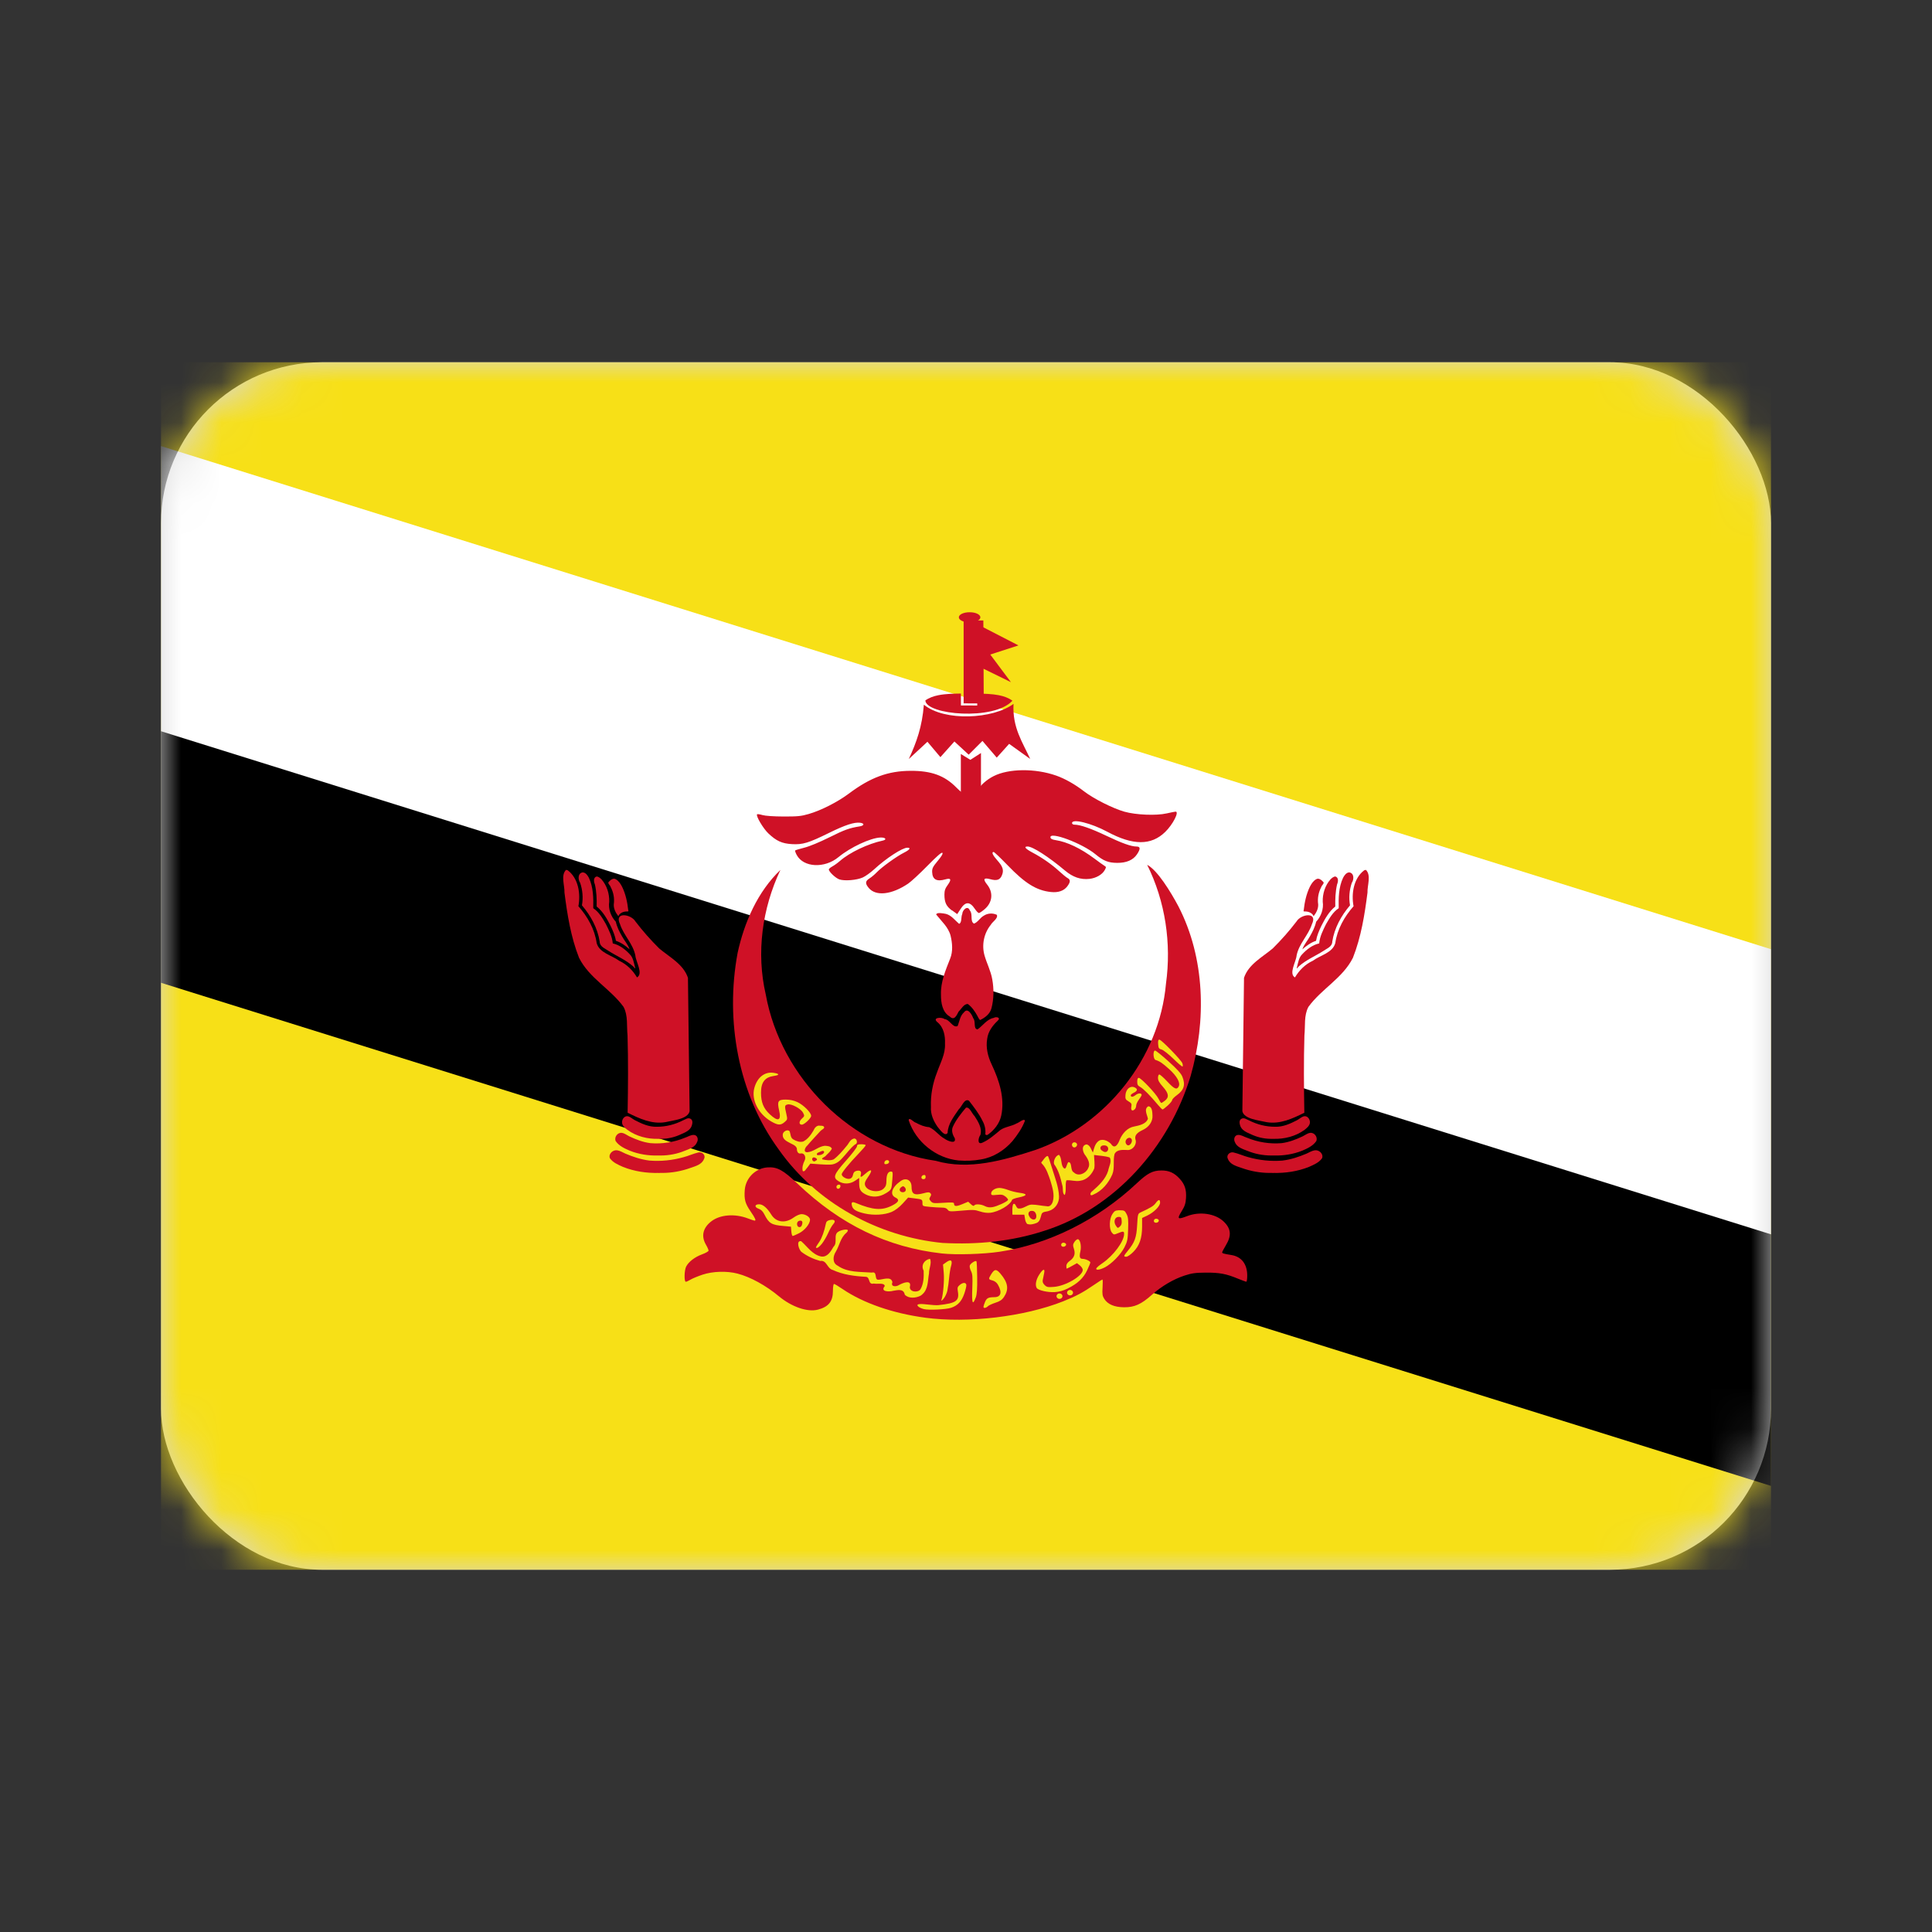 <svg height="48" viewBox="0 0 48 48" width="48" xmlns="http://www.w3.org/2000/svg" xmlns:xlink="http://www.w3.org/1999/xlink"><rect x="0" y="0" width="48" height="48" fill="#333333" stroke="none"/><defs><rect id="a" height="30" rx="4" width="40" x="4" y="9"/><mask id="b" fill="#fff"><use fill="#fff" fill-rule="evenodd" xlink:href="#a"/></mask></defs><g fill="none" fill-rule="evenodd"><path d="m0 0h48v48h-48z"/><use fill="#d8d8d8" xlink:href="#a"/><g mask="url(#b)"><g fill-rule="nonzero" transform="translate(4 9)"><path d="m0 0h40v30h-40z" fill="#f7e017"/><path d="m0 2.083v13.333l40 6.25v-7.083z" fill="#fff"/><path d="m0 9.167v6.25l40 12.5v-6.25z" fill="#000"/><g fill="#cf1126" transform="translate(9.958 6.208)"><path d="m9.031 17.53c-.807-.107-1.546-.364-2.06-.715-.1-.068-.193-.124-.208-.124-.015 0-.027.076-.027.17 0 .265-.107.399-.375.469-.257.067-.648-.068-.966-.331-.329-.273-.708-.481-1.03-.565-.265-.069-.616-.058-.87.027-.118.04-.252.095-.299.124-.046.029-.098.052-.115.052-.045 0-.039-.285.008-.377.062-.12.215-.238.393-.303.09-.033.164-.075.164-.094 0-.019-.03-.088-.068-.152-.121-.212-.071-.417.14-.578.216-.165.581-.193.904-.07.081.031.157.056.168.056.043 0 .017-.06-.1-.23-.135-.198-.162-.295-.145-.53.022-.298.264-.541.561-.563.243-.018.393.064.751.405 1.069 1.019 2.231 1.581 3.586 1.733.342.038 1.03.018 1.434-.043 1.22-.184 2.448-.797 3.408-1.701.266-.25.394-.317.612-.318.19-.001.323.06.458.21.124.138.166.268.153.477-.009.134-.03.2-.11.329-.118.191-.098.209.135.119.314-.123.701-.066.91.133.184.175.201.349.058.586-.052.087-.095.168-.095.181 0 .024.04.035.23.066.25.04.393.225.393.509 0 .085-.01.154-.023.154-.013 0-.107-.035-.21-.077-.291-.12-.456-.151-.796-.149-.259.002-.348.014-.528.073-.276.09-.572.265-.813.479-.265.237-.433.311-.691.309-.24-.003-.404-.072-.491-.209-.046-.073-.053-.118-.042-.284.007-.108.006-.196-.003-.196-.009 0-.103.059-.208.132-.277.19-.453.284-.77.41-.966.382-2.36.548-3.427.406z"/><path d="m9.473 15.674c-1.608-.154-3.146-.992-4.081-2.319-1.015-1.385-1.335-3.213-1.025-4.885.165-.761.497-1.523 1.064-2.065-.452.958-.605 2.057-.364 3.095.375 2.073 2.127 3.828 4.223 4.132.829.24 1.687-.014 2.479-.271 1.747-.616 3.078-2.274 3.241-4.128.139-1.003-.015-2.046-.467-2.955.258.136.583.67.775 1.029.667 1.292.697 2.84.305 4.218-.533 1.754-1.874 3.291-3.646 3.849-.805.263-1.66.343-2.502.299z"/><g transform="translate(0 6.375)"><path d="m1.376 6.996c-.105-.017-.222.087-.182.196.076.11.207.163.325.216.283.113.591.158.895.15-.105-0.0.036.001.075 0 .241.001.48-.043.706-.124.126-.044.286-.084.338-.223.05-.091-.041-.181-.133-.163-.128.028-.248.086-.375.119-.274.077-.562.107-.846.084-.208-.025-.409-.092-.6-.173-.067-.029-.129-.072-.203-.081z"/><path d="m1.493 6.563c-.107-.016-.198.107-.154.205.082.119.219.182.348.237.224.09.467.127.707.12-.091-0.0.031.001.065 0 .205 0.0.408-.04.597-.118.116-.045.257-.089.305-.216.037-.07.009-.172-.079-.177-.08-.004-.15.047-.224.07-.27.112-.568.159-.859.134-.182-.023-.355-.09-.52-.168-.062-.03-.118-.077-.187-.087z"/><path d="m1.637 6.149c-.091-.011-.154.092-.139.174.014.072.078.121.132.165.222.162.503.232.776.223-.106-0.0.142.002.066-0.0.173-.001.343-.043.499-.118.104-.045.225-.097.26-.216.017-.055.027-.134-.035-.165-.065-.036-.13.02-.189.042-.2.102-.422.158-.646.157-.194.007-.376-.075-.545-.163-.061-.031-.111-.085-.18-.099z"/><path d="m.105.029c-.136.136-.032.386-.039.564.07.548.158 1.104.362 1.62.251.504.783.774 1.106 1.22.115.215.074.473.099.708.019.64.013 1.281.002 1.921.289.145.603.291.936.235.197-.047.563-.076.604-.273-.016-1.104-.026-2.209-.041-3.313-.112-.338-.456-.513-.714-.73-.212-.21-.41-.434-.591-.671-.109-.184-.536-.25-.382.07.091.277.322.484.38.775.013.16.203.453.041.546-.104-.176-.253-.326-.445-.415-.185-.138-.49-.195-.557-.438-.049-.345-.226-.658-.454-.916.059-.31 0-.697-.268-.895z"/><path d="m.518.091c-.123.02-.119.177-.062.26.061.179.077.373.044.559.219.257.389.564.441.902.001.127.135.169.221.231.203.129.431.223.612.385.038.041.067.084.04.001-.028-.106-.043-.223-.126-.304-.114-.123-.256-.232-.422-.269-.014-.171-.096-.329-.171-.481-.084-.145-.171-.3-.314-.394.006-.254.002-.521-.108-.755-.032-.06-.079-.132-.155-.135z"/><path d="m.864.193c-.086.026-.07.132-.042.197.041.18.048.366.044.549.158.125.257.306.347.483.056.118.11.24.131.369.128.042.24.123.34.212-.04-.12-.128-.213-.188-.323-.065-.114-.126-.233-.154-.362-.123-.132-.191-.318-.164-.498.006-.199-.059-.405-.192-.555-.034-.033-.074-.07-.123-.072z"/><path d="m1.289.249c-.062.008-.099.053-.132.089-.013.036.046.076.056.115.073.138.099.287.078.434-.005.104.045.206.115.294.02-.065.1-.112.186-.118.031-.004.078.008.059-.028-.022-.199-.062-.4-.154-.588-.036-.067-.076-.138-.153-.184-.016-.008-.034-.016-.054-.014z"/></g><g transform="matrix(-1 0 0 1 20.083 6.375)"><path d="m1.376 6.996c-.105-.017-.222.087-.182.196.076.11.207.163.325.216.283.113.591.158.895.15-.105-0.0.036.001.075 0 .241.001.48-.043.706-.124.126-.044.286-.084.338-.223.05-.091-.041-.181-.133-.163-.128.028-.248.086-.375.119-.274.077-.562.107-.846.084-.208-.025-.409-.092-.6-.173-.067-.029-.129-.072-.203-.081z"/><path d="m1.493 6.563c-.107-.016-.198.107-.154.205.082.119.219.182.348.237.224.09.467.127.707.12-.091-0.0.031.001.065 0 .205 0.0.408-.04.597-.118.116-.045.257-.089.305-.216.037-.07.009-.172-.079-.177-.08-.004-.15.047-.224.07-.27.112-.568.159-.859.134-.182-.023-.355-.09-.52-.168-.062-.03-.118-.077-.187-.087z"/><path d="m1.637 6.149c-.091-.011-.154.092-.139.174.014.072.078.121.132.165.222.162.503.232.776.223-.106-0.0.142.002.066-0.0.173-.001.343-.043.499-.118.104-.045.225-.097.26-.216.017-.055.027-.134-.035-.165-.065-.036-.13.02-.189.042-.2.102-.422.158-.646.157-.194.007-.376-.075-.545-.163-.061-.031-.111-.085-.18-.099z"/><path d="m.105.029c-.136.136-.032.386-.039.564.07.548.158 1.104.362 1.62.251.504.783.774 1.106 1.22.115.215.074.473.099.708.019.64.013 1.281.002 1.921.289.145.603.291.936.235.197-.047.563-.076.604-.273-.016-1.104-.026-2.209-.041-3.313-.112-.338-.456-.513-.714-.73-.212-.21-.41-.434-.591-.671-.109-.184-.536-.25-.382.07.091.277.322.484.38.775.013.16.203.453.041.546-.104-.176-.253-.326-.445-.415-.185-.138-.49-.195-.557-.438-.049-.345-.226-.658-.454-.916.059-.31 0-.697-.268-.895z"/><path d="m.518.091c-.123.02-.119.177-.062.26.061.179.077.373.044.559.219.257.389.564.441.902.001.127.135.169.221.231.203.129.431.223.612.385.038.041.067.084.04.001-.028-.106-.043-.223-.126-.304-.114-.123-.256-.232-.422-.269-.014-.171-.096-.329-.171-.481-.084-.145-.171-.3-.314-.394.006-.254.002-.521-.108-.755-.032-.06-.079-.132-.155-.135z"/><path d="m.864.193c-.086.026-.07.132-.042.197.041.18.048.366.044.549.158.125.257.306.347.483.056.118.11.24.131.369.128.042.24.123.34.212-.04-.12-.128-.213-.188-.323-.065-.114-.126-.233-.154-.362-.123-.132-.191-.318-.164-.498.006-.199-.059-.405-.192-.555-.034-.033-.074-.07-.123-.072z"/><path d="m1.289.249c-.062.008-.099.053-.132.089-.013.036.046.076.056.115.073.138.099.287.078.434-.005.104.045.206.115.294.02-.065.1-.112.186-.118.031-.004.078.008.059-.028-.022-.199-.062-.4-.154-.588-.036-.067-.076-.138-.153-.184-.016-.008-.034-.016-.054-.014z"/></g><path d="m9.861 13.624c-.562-.054-1.069-.463-1.243-1.0.009-.092.124.052.179.061.102.057.213.103.33.111.148.064.24.21.381.286.066.051.298.152.255-.011-.054-.085-.092-.193-.045-.29.079-.173.2-.323.322-.468.09-.03.15.147.214.207.089.137.196.303.144.473-.051.063-.084.252.052.188.168-.074.305-.198.444-.313.122-.085.277-.091.405-.165.059-.015.182-.133.208-.068-.07.187-.187.354-.312.509-.203.231-.476.405-.783.454-.181.033-.367.04-.55.026z"/><path d="m10.522 12.968c.012-.113-.013-.228-.071-.331-.088-.18-.213-.34-.335-.498-.115-.067-.179.152-.255.215-.119.178-.268.361-.276.585-.067.104-.192-.085-.246-.147-.103-.145-.181-.318-.168-.499-.012-.293.044-.585.151-.858.081-.233.212-.459.198-.713.009-.191-.03-.402-.184-.531-.147-.116.095-.14.173-.08.132.009.203.227.324.173.048-.114.058-.25.157-.339.097-.133.199.057.232.145.069.078-.004.271.108.276.134-.094.229-.251.4-.285.069-.04.188-.005.096.074-.126.119-.234.267-.257.443-.039.221.017.445.113.645.185.391.329.833.235 1.269-.043.194-.175.36-.335.473-.02.012-.052.011-.059-.016z"/><path d="m10.322 10.026c-.061-.109-.134-.217-.236-.291-.099-0-.16.125-.228.191-.047.088-.105.235-.221.12-.185-.108-.218-.345-.217-.54-.012-.316.116-.611.229-.899.072-.18.054-.383.01-.568-.055-.212-.226-.359-.357-.525.009-.064.176-.029.24-.017.14.036.224.159.328.247.074-.023.044-.173.079-.243.003-.099.135-.23.189-.088.082.09-.003.269.103.326.1-.037.15-.147.244-.197.093-.063.224-.07.324-.021.035.092-.11.169-.152.249-.169.209-.228.496-.156.755.057.203.159.392.194.601.042.236.041.483-.02.715-.036.141-.158.235-.284.294-.031-.029-.048-.071-.069-.108z"/><path d="m9.692 7.412c-.14-.103-.186-.2-.186-.394 0-.099.018-.153.084-.243.096-.133.079-.175-.058-.136-.219.063-.324.005-.331-.181-.003-.091.016-.13.139-.278.098-.118.134-.18.115-.2-.019-.019-.135.082-.374.325-.19.194-.405.392-.476.44-.41.277-.802.32-.98.107-.092-.109-.087-.17.019-.236.049-.03.131-.099.183-.154.123-.128.489-.392.671-.484.148-.075.183-.125.087-.125-.124 0-.523.259-.825.537-.089.082-.217.173-.284.203-.151.067-.447.091-.579.048-.093-.031-.263-.191-.263-.248 0-.015.039-.048.086-.074.047-.025.132-.086.188-.135.242-.212.7-.43 1.063-.507.115-.024.073-.083-.056-.077-.25.011-.745.243-1.041.487-.347.286-.87.259-1.038-.054-.029-.054-.046-.104-.038-.112.008-.008.111-.039.229-.069.128-.032.38-.137.621-.257.38-.189.492-.23.753-.272.118-.019.124-.076.01-.09-.147-.018-.373.056-.771.252-.512.252-.655.295-.925.279-.246-.015-.385-.078-.584-.267-.13-.124-.315-.438-.279-.474.009-.009.069 0 .133.019.072.021.277.035.525.036.346.001.438-.008.623-.062.309-.089.719-.298 1-.508.537-.402.975-.563 1.533-.565.515-.002.843.117 1.134.412.098.1.182.164.196.15.013-.013.027-.187.031-.387 0 0 .152-.015.184.028 0 .325.004.35.051.35.031 0 .064-.032.084-.081.044-.106.208-.252.382-.34.377-.191 1.03-.197 1.554-.014.221.078.466.216.699.396.234.18.713.421.996.501.286.081.791.102 1.05.043.107-.024.207-.044.223-.044.095 0-.067.318-.258.504-.349.341-.803.339-1.441-.005-.398-.214-.874-.331-.874-.215 0 .024.025.04.062.04.138 0 .405.093.778.27.403.192.629.273.763.273.098 0 .1.06.01.194-.096.142-.26.213-.49.212-.22-.001-.343-.049-.54-.213-.33-.274-1.151-.58-1.119-.417.006.033.046.053.13.065.286.044.621.204.965.461.106.08.216.158.244.175.047.028.048.036.011.105-.062.115-.217.204-.385.222-.218.023-.408-.043-.604-.207-.414-.347-.805-.598-.93-.598-.102 0-.056.056.124.152.237.125.48.295.659.46.085.078.18.156.212.173.075.04.072.099-.01.207-.084.11-.223.158-.404.139-.36-.038-.641-.212-1.082-.67-.173-.179-.326-.325-.342-.325-.059 0-.024.08.09.207.141.158.168.246.115.374-.047.113-.125.14-.286.096-.165-.045-.19-.004-.083.13.161.2.137.446-.06.615-.061.052-.125.095-.143.095-.017 0-.06-.045-.097-.099-.127-.193-.238-.191-.361.003-.043.068-.079.123-.08.123-.002-0-.06-.042-.128-.093z"/><path d="m10.414 3.501-.264.169-.236-.145v1.156l.5.005z"/><path d="m8.995 2.302c-.043.546-.181.928-.374 1.348l.463-.429.322.382.348-.389.355.328.342-.342.355.415.308-.342.523.375c-.19-.42-.446-.777-.414-1.368-.506.376-1.709.444-2.227.02z"/><path d="m9.915 2.023c-.186.003-.382.006-.558.041-.122.024-.233.064-.325.13.015.359 1.708.509 2.163.007-.095-.07-.212-.112-.34-.137-.17-.033-.357-.037-.535-.04 0 .098.001.197.001.296l-.405-.001z"/><path d="m10.473.207-.49.002v2.058l.5.001z"/><path d="m10.245.26-.1.985 1.013.495-.513-.686.7-.227zm-.113-.257c-.154 0-.268.058-.268.126 0 .068.114.126.268.126.154 0 .267-.058.267-.126 0-.068-.113-.126-.267-.126z"/></g><g fill="#f7e017" transform="translate(14.688 16.812)"><path d="m4.94 6.68c.166-.055.261-.156.329-.35.034-.097.057-.197.051-.223-.014-.062-.086-.059-.165.007-.054.045-.061.068-.045.161.04.233-.043.291-.485.339-.044.005-.17-.003-.282-.017-.21-.026-.285-.005-.209.058.023.019.081.045.13.057.118.03.551.01.677-.032zm.915-.039c.025-.023.111-.062.191-.088.107-.034.162-.071.207-.138.13-.193.105-.359-.085-.583-.103-.122-.149-.118-.232.017-.071.117-.07.124.033.151.054.014.105.053.134.102.112.193.079.313-.087.314-.15.001-.191.022-.232.12-.021.05-.038.104-.038.12 0 .041.057.034.109-.013zm-.3-.218c.028-.077.038-.215.035-.496-.002-.214-.01-.396-.019-.404-.025-.025-.148.055-.165.106-.008.027.005.088.03.137.038.075.043.144.032.436-.015.369.009.431.086.221z"/><path d="m4.85 6.247c.015-.069.034-.21.043-.312.009-.103.03-.233.047-.289.043-.144-0-.182-.114-.101l-.085.06.018.207c.016.187-.013.535-.056.67-.012.036.005.027.052-.028.038-.044.081-.137.096-.206zm-.625.1c.152-.127.135-.345.168-.522-.004-.118.075-.259.024-.362-.142.026-.23.161-.157.295.006.156.001.325-.08.463-.065.09-.273.068-.263-.06.052-.192-.178-.099-.268-.048-.069.048-.216.052-.165-.069-.034-.161-.241-.06-.353-.061-.106-.002-.009-.215-.161-.178-.284-.022-.597.003-.842-.169-.144-.069-.122-.242-.048-.354.089-.153.115-.344.257-.462.14-.135-.132-.078-.194-.032-.137.075-.01.268-.122.375-.065.111-.151.264-.303.243-.218-.041-.344-.244-.501-.381-.134-.027-.059.218.011.269.137.103.297.177.462.222.164-.026.17.189.31.223.258.12.545.156.826.171.111.009.048.206.194.167.081.021.264-.03.274.064-.123.146.118.143.207.117.114-.018.26-.061.29.096.095.101.271.086.387.028.016-.009.032-.021.046-.033z"/><path d="m1.734 5.086c.046-.059.115-.177.154-.264.038-.087.095-.186.126-.22.073-.079.033-.128-.086-.102-.062.014-.088.037-.098.091-.035.177-.1.357-.157.442-.103.152-.106.159-.063.159.022 0 .078-.048.124-.106zm-1.561-.978c-.117 0-.122.074-.008.113.055.019.102.065.139.141.111.22.176.26.47.285l.189.017.009.115c.005.063.02.116.034.116.015 0 .087-.032.161-.069.138-.07.27-.233.27-.335 0-.066-.11-.138-.211-.138-.045 0-.13.036-.197.085-.21.152-.435.121-.557-.077-.101-.163-.206-.253-.299-.253zm1.019.406c.056 0 .07.041.039.12-.021.054-.089.056-.109.003-.024-.063.01-.122.07-.122zm7.905-.256c-.076.003-.099.02-.147.091-.079.117-.087.372-.014.462.045.056.052.057.148.017.134-.056.157-.054.156.018-.001.184-.265.539-.542.728-.075.051-.141.107-.148.126-.02.052.083.041.208-.023.172-.087.397-.318.49-.499.073-.145.084-.194.092-.447.008-.233.002-.301-.038-.379-.044-.087-.058-.095-.169-.095-.013 0-.025-0-.037 0zm.009.163c.058 0 .068.013.074.095.006.068-.006.11-.044.144-.052.047-.056.046-.102-.023-.064-.098-.025-.216.072-.216zm-1.265 1.778c.244-.12.388-.255.48-.45.044-.093.08-.18.08-.195 0-.034-.12-.09-.192-.09-.072 0-.086-.05-.055-.187.03-.134-.006-.301-.065-.301-.021 0-.059.031-.084.069-.038.059-.04.084-.012.169.042.127.009.221-.105.302-.054.038-.083.083-.083.125 0 .036.005.066.01.066.006 0 .065-.031.132-.068l.122-.068.072.056c.039.031.072.081.072.112 0 .148-.423.398-.713.421-.155.013-.181.007-.235-.046-.044-.044-.056-.08-.045-.132.008-.04.023-.112.033-.16.027-.129-.029-.112-.125.039-.079.125-.102.258-.058.328.036.057.277.112.448.101.107-.006.213-.036.325-.091zm1.627-.907c.153-.153.218-.339.219-.627l0-.216.127-.06c.165-.078.32-.234.32-.321 0-.089-.04-.085-.111.013-.052.07-.122.113-.376.23-.064.03-.068.045-.083.315-.017.31-.059.427-.233.639-.106.129-.11.146-.036.146.03 0 .108-.053.172-.118zm-1.67-.172c.015-.046-.07-.078-.107-.041-.015.016-.02.043-.009.06.024.04.101.026.116-.02zm2.303-.596c.015-.045-.07-.078-.106-.041-.016.016-.02.043-.01.061.024.039.101.026.116-.02zm-2.772-1.615c-.06.028-.09.093-.132.142-.03.02-.006.039.011.058.105.113.15.266.2.409.049.168.111.349.06.524-.02.067-.073.137-.152.114-.126-.008-.251-.041-.377-.04-.113.006-.2.108-.315.097-.074.005-.071-.151-.139-.109-.034.081-.017.172-.021.257.013.012.049.002.07.005h.227c.016.078.014.168.07.23.079.028.167.004.242-.027.08-.037.091-.134.114-.209.024-.081.13-.06.192-.091.153-.045.253-.203.244-.359-.01-.238-.101-.463-.17-.688-.035-.099-.059-.203-.099-.3-.005-.008-.014-.015-.024-.014zm-.378 1.363c.085-.005.122.099.104.168-.032.094-.147.034-.171-.034-.043-.06-.016-.142.067-.134z"/><path d="m3.81 3.488c-.038-.001-.08.013-.122.043-.221.155-.278.338-.128.41.11.053.083.115-.091.202-.249.124-.468.109-.885-.064-.102-.043-.129-.026-.105.068.023.092.107.142.316.19.225.052.497.035.672-.04.085-.037.187-.114.272-.207l.135-.149.158.02c.194.024.198.026.198.119 0 .074.004.075.182.092.1.01.233.018.294.018.079 0.0.123.014.15.051.035.049.056.051.349.025.274-.025.328-.023.452.019.088.03.185.042.258.034.21-.024.5-.195.542-.322.005-.015.081-.043.169-.06.212-.043.221-.089.023-.113-.086-.011-.215-.042-.286-.07-.072-.028-.17-.052-.219-.052-.107 0-.207.067-.207.135 0 .045.016.05.142.037.119-.012.153-.005.216.044.041.033.069.071.06.085-.028.045-.276.158-.385.176-.073.012-.133.004-.19-.026-.096-.05-.238-.058-.265-.015-.011.019-.042.007-.083-.033l-.065-.061-.147.061c-.15.062-.205.06-.205-.012 0-.033-.044-.036-.264-.022-.243.016-.268.012-.314-.039-.042-.047-.043-.063-.013-.111.028-.044.028-.063.001-.09s-.06-.026-.156 0c-.242.065-.31.028-.31-.16 0-.113-.065-.182-.148-.183zm-.06.173c.013 0 .024.008.04.025.021.021.033.058.023.082-.022.056-.124.054-.146-.003-.01-.028.003-.058.034-.081.022-.016.035-.024.048-.023z"/><path d="m3.317 3.837c.147-.093.144-.086.165-.345.015-.183.012-.197-.037-.197-.072 0-.11.079-.11.23 0 .097-.015.14-.067.191-.122.122-.427.067-.465-.085-.013-.052.004-.099.068-.19.133-.189.103-.235-.06-.092-.112.098-.132.101-.111.016.02-.078-.021-.109-.113-.086-.047.012-.072.041-.083.098-.011.055-.036.086-.08.097-.074.019-.2-.051-.2-.111 0-.044.188-.274.43-.525.091-.095.166-.183.166-.197s-.049-.024-.108-.024c-.087 0-.108.01-.108.05 0 .028-.122.187-.271.355-.311.35-.337.423-.183.516.124.076.282.07.407-.015l.101-.069v.125c0 .159.032.216.157.282.157.083.347.073.503-.026zm6.523-2.163c-.115.069-.025.213-.008.31-.047.131-.215.166-.338.191-.174.029-.297.174-.363.329-.036.1-.122.256-.217.103-.082-.083-.233-.149-.33-.052-.074.07-.092.173-.12.267-.043-.072-.063-.179-.155-.202-.147.021-.094.206-.025.282.063.089.123.207.062.312-.054.127-.242.213-.352.104-.103-.054-.034-.248-.136-.259-.05.036-.054.239-.135.129-.058-.094-.027-.223-.098-.308-.084.01-.151.155-.123.232.112.151.158.34.201.519.027.072-.004.218.063.246.047-.116.003-.247.04-.364.109-.014.23.036.345.01.164-.021.29-.159.348-.306.017-.111-.003-.223-.006-.334.129.02.264.02.388.062.062.095-.02.227-.037.33-.065.21-.23.363-.39.504-.067.04-.076.145.023.088.216-.092.376-.287.469-.499.067-.163.013-.344.057-.51.065-.125.222-.099.338-.098.12-.005.222-.144.182-.261-.038-.135.105-.201.203-.249.13-.065.229-.198.219-.348-.005-.077-.002-.222-.105-.229zm-.46.781c.139.037-.025.302-.099.134-.023-.064.031-.136.099-.134zm-.645.19c.181-.011.116.253-.037.134-.079-.04-.053-.138.037-.134zm-6.543 1.02c.005-.026-.009-.045-.033-.045-.051 0-.082.044-.058.083.025.04.08.017.091-.037zm2.117-.237c0-.039-.015-.053-.047-.047-.071.013-.079.103-.009.103.039 0 .056-.018.056-.056zm-2.621-1.272c-.085-.017-.138.054-.167.122-.063.106-.14.215-.254.271-.082.023-.171-.008-.241-.05-.084-.042-.065-.143-.101-.212-.061-.048-.168.021-.166.095-.007.099.086.157.164.195.066.04.161.063.187.144-.002.069.026.148.11.122.094-.002.119.113.081.182-.039.078-.065.168-.046.255.045.038.091-.064.123-.093l.066-.089c.167.009.333.03.5.024.119-.002.22-.075.295-.162.107-.112.195-.243.317-.339.087-.021.04-.185-.051-.138-.082.031-.107.123-.164.182-.096.117-.195.235-.316.327-.088.037-.19.021-.281 0-.038-.033.075-.06.091-.097.052-.052.114-.102.144-.17-.029-.063-.117-.068-.18-.07-.154.018-.271.147-.426.16-.118.004-.056-.123-.003-.167.104-.123.216-.239.324-.359.031-.037.142-.072.071-.124-.025-.009-.052-.009-.078-.009zm.075.624c.077.043-.049.115-.103.105-.07.021-.071-.05-.009-.065.035-.018.072-.037.112-.04zm-.238.163c.044-.001.136.051.05.084-.06.057-.129-.058-.05-.084z"/><path d="m3.402 3.055c0-.064-.105-.055-.117.01-.007.042.005.052.054.044.035-.005.063-.029.063-.054zm4.669-.417c.011-.056-.068-.094-.109-.052s-.003.12.052.109c.026-.005.051-.03.056-.056zm-7.266-.572c.073-.063.074-.067.043-.205-.045-.194-.042-.215.032-.233.093-.024.33.103.383.205.041.079.04.084-.03.148-.075.069-.074.149 0.0.149.062 0 .232-.161.232-.219 0-.08-.189-.27-.339-.34-.092-.043-.185-.063-.292-.064-.192 0-.217.041-.166.264.061.261-.022.297-.232.1-.156-.146-.218-.298-.217-.538 0-.257.099-.384.32-.414.147-.02.143-.054-.008-.077-.221-.033-.407.114-.478.378-.079.292.102.648.421.831.167.096.234.099.331.015zm8.702-.32c.018-.018.033-.058.033-.09s.03-.098.068-.149c.037-.05.068-.102.068-.115 0-.051-.085-.05-.151.003-.068.053-.12.055-.12.003 0-.013.033-.04.072-.059.099-.048.107-.096.024-.135-.107-.049-.215.04-.227.188-.007.098.001.115.077.16.069.041.082.062.07.121-.02.101.022.137.086.072zm.818-.092c.06-.054.109-.115.109-.135 0-.02.052-.075.115-.12.18-.129.219-.26.139-.46-.031-.079-.13-.188-.343-.38-.164-.148-.315-.27-.335-.27-.058 0-.048.215.011.233.107.034.171.078.339.229.195.176.285.341.236.432-.047.089-.11.061-.282-.123-.09-.097-.18-.176-.198-.176-.02 0-.034.035-.034.085 0 .062.033.12.122.22.145.162.16.259.05.345-.039.031-.08.056-.09.056-.01 0-.042-.048-.071-.107-.061-.123-.433-.516-.489-.516-.025 0-.038.032-.038.094 0 .075.015.102.075.133.074.038.256.222.44.444.052.063.104.115.115.115.011 0 .069-.044.128-.098zm.365-1.045c-.024-.078-.523-.592-.575-.592-.027 0-.035.032-.029.113.007.099.018.116.086.134.043.011.174.115.292.229.117.115.221.202.229.193.008-.008.007-.043-.004-.078zm-2.981 5.782c0 .038-.033.068-.074.068s-.074-.03-.074-.068.033-.068.074-.068.074.03.074.068zm.262-.087c0 .038-.033.068-.074.068s-.074-.03-.074-.068.033-.068.074-.068.074.03.074.068z"/></g></g></g></g></svg>